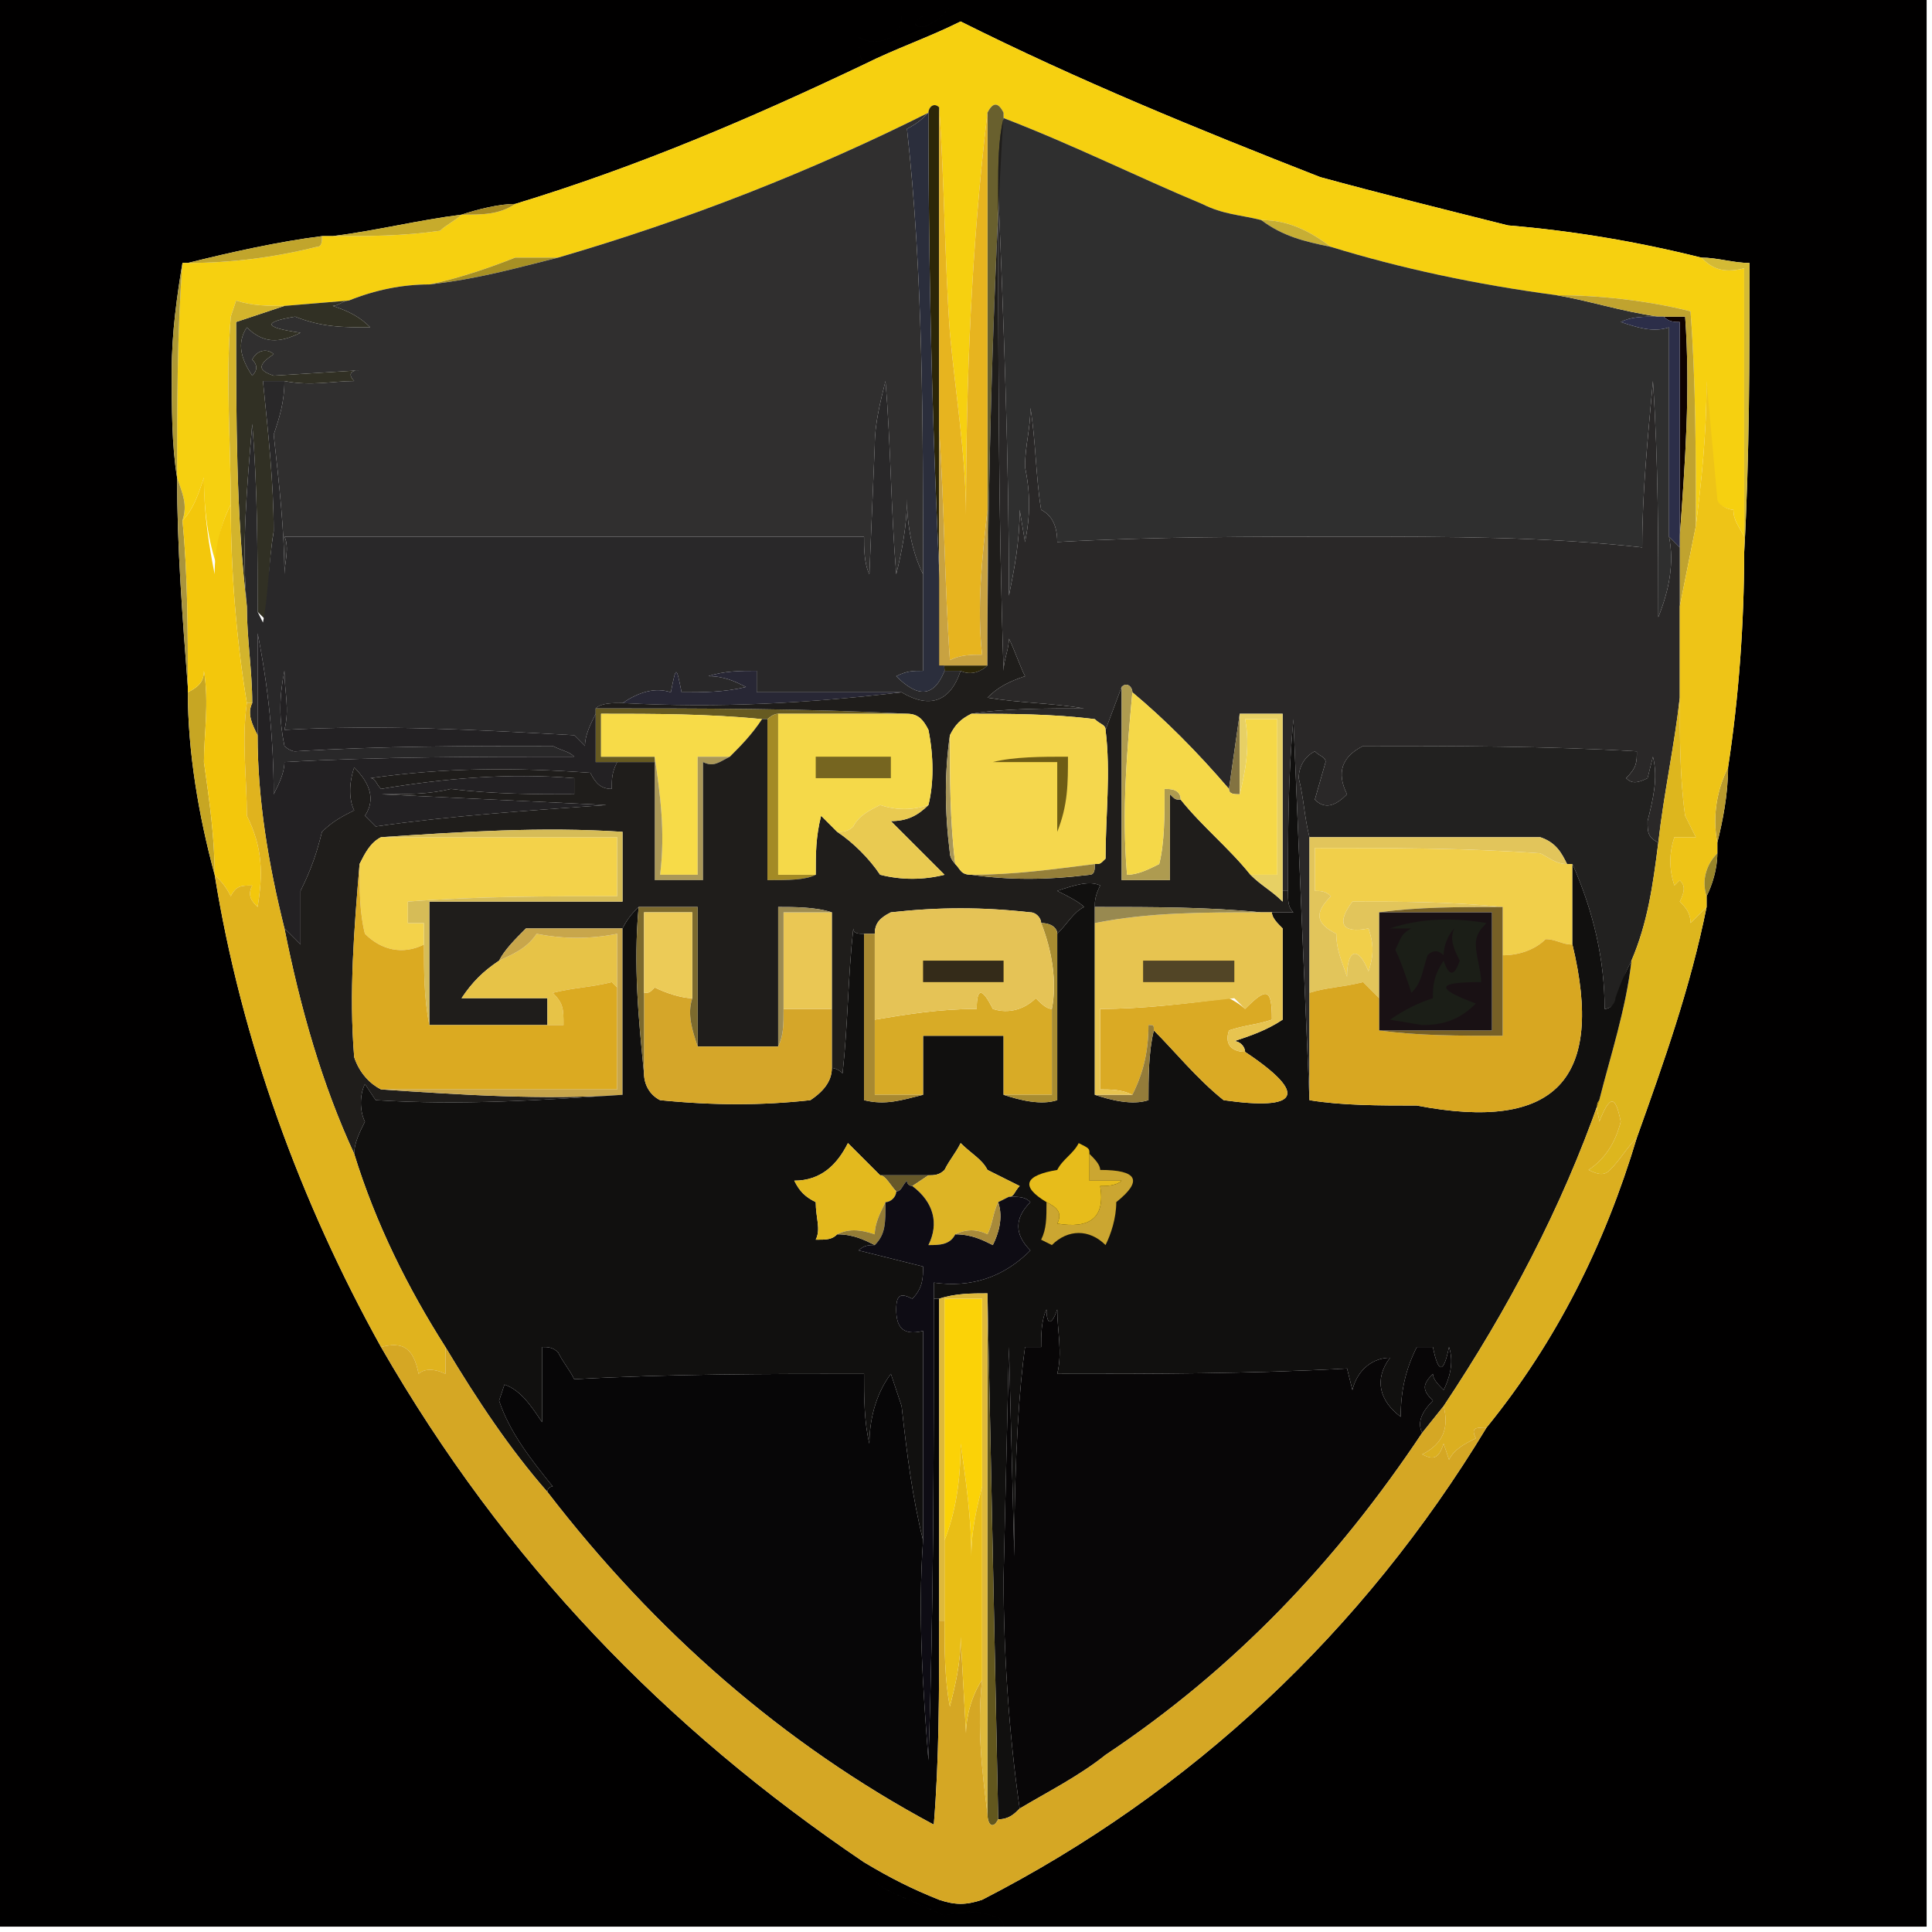 <?xml version="1.0"?><svg xmlns="http://www.w3.org/2000/svg" width="36" height="36" shape-rendering="geometricPrecision" text-rendering="geometricPrecision" image-rendering="optimizeQuality" fill-rule="evenodd" clip-rule="evenodd" viewBox="0 0 36 36"><path fill="#010000" d="m-0.1-0.1h17.9c-0.1 0.3-0.3 0.5-0.6 0.6-0.2 0-0.2-0.1 0-0.2-0.2 0-0.3 0-0.4 0 0 0.2-0.1 0.3-0.2 0.4-0.2 0.1-0.4 0.1-0.6 0 0 0.2 0 0.3 0.1 0.5-2.1 1-4.2 1.9-6.5 2.6-0.3 0-0.7 0.1-1 0.2-0.8 0.1-1.6 0.3-2.4 0.4h-0.2c-0.8 0.1-1.7 0.3-2.5 0.5h-0.1c-0.1 0.6-0.2 1.3-0.2 2 0 0.7 0 1.4 0.1 2 0 1.3 0.1 2.6 0.2 3.9v0.1c0 1.1 0.2 2.3 0.5 3.4 0.5 3.1 1.6 6.1 3.1 8.8 2.3 4 5.3 7.1 9 9.6 0.1 0.2 0.2 0.4 0.4 0.5 0.4 0.2 0.7 0.3 1.1 0.5 0.3-0.1 0.6-0.1 0.9 0 0.1 0 0.2 0.1 0.2 0.2h-18.8v-36z m17.9 0h18.1v36h-17.2c0-0.1-0.1-0.2-0.2-0.2-0.3-0.1-0.6-0.1-0.9 0-0.4-0.2-0.7-0.3-1.1-0.5-0.2-0.1-0.3-0.3-0.4-0.5 0.5 0.3 0.9 0.5 1.4 0.7 0.3 0.1 0.5 0.1 0.8 0 3.9-2 7.1-5 9.4-8.8 1.3-1.6 2.2-3.4 2.8-5.4 0.5-1.4 1-2.8 1.3-4.3v-0.2c0.1-0.2 0.2-0.5 0.2-0.8v-0.2c0.1-0.4 0.2-0.9 0.2-1.4 0.2-1.3 0.3-2.7 0.3-4 0.1-1.8 0.1-3.6 0.1-5.4-0.3 0-0.6-0.1-0.9-0.1-1.2-0.3-2.4-0.5-3.6-0.6-1.2-0.3-2.4-0.6-3.5-0.9-2.3-0.9-4.5-1.8-6.7-2.9-0.6 0.3-1.2 0.5-1.8 0.8-0.1-0.2-0.1-0.3-0.1-0.5 0.2 0.1 0.4 0.1 0.6 0 0.1-0.1 0.2-0.2 0.2-0.4 0.1 0 0.2 0 0.4 0-0.2 0.1-0.2 0.2 0 0.2 0.3-0.1 0.5-0.3 0.6-0.6z"></path><path fill="#f6d010" d="m31.7 4.8c0.2 0.2 0.4 0.3 0.8 0.2v5c-0.1-0.2-0.2-0.3-0.2-0.5-0.1 0-0.3-0.1-0.4-0.2l-0.1-2.2c0 1-0.1 1.9-0.2 2.7 0-1.3 0-2.7-0.1-4-0.8-0.2-1.7-0.3-2.5-0.3-1.5-0.2-2.9-0.5-4.2-0.9-0.4-0.3-0.8-0.5-1.3-0.5-0.4-0.1-0.7-0.1-1.1-0.3-1.2-0.5-2.4-1.1-3.7-1.6v-0.1c-0.1-0.2-0.2-0.2-0.3 0-0.3 2.5-0.4 5-0.4 7.5 0-1.1-0.2-2.3-0.3-3.4-0.1-1.4-0.1-2.8-0.2-4.2-0.1-0.1-0.2 0-0.2 0.1-2.2 1.1-4.5 2-6.9 2.7-0.3 0-0.5 0-0.8 0-0.5 0.2-1.1 0.4-1.6 0.5-0.5 0-1 0.1-1.5 0.3l-1.2 0.1c-0.3 0-0.6 0-0.9-0.1l-0.1 0.3c-0.1 1.2 0 2.3 0 3.5-0.2 0.4-0.3 0.8-0.2 1.3-0.2-0.5-0.3-1.1-0.3-1.8-0.1 0.3-0.2 0.6-0.4 0.8 0.1-0.3 0-0.5-0.1-0.8 0-1.3 0-2.7 0.1-4h0.1c0.8 0 1.6-0.1 2.4-0.3 0.1 0 0.1-0.1 0.1-0.2h0.2c0.7 0 1.3 0 2-0.1 0.1-0.1 0.3-0.2 0.4-0.3 0.4 0 0.7 0 1-0.2 2.3-0.7 4.4-1.6 6.5-2.6 0.6-0.3 1.2-0.5 1.8-0.8 2.2 1.1 4.4 2 6.7 2.9 1.1 0.3 2.3 0.6 3.5 0.9 1.2 0.1 2.4 0.3 3.6 0.6z"></path><path fill="#69602e" d="m18.7 2.1c-0.2 3.4-0.3 6.9-0.3 10.3v-10.3c0.1-0.2 0.2-0.2 0.3 0z"></path><path fill="#2c2608" d="m17.3 2.1c0-0.1 0.1-0.2 0.2-0.1v10.4h0.9c-0.1 0.1-0.3 0.2-0.5 0.1h-0.3c-0.2-3.4-0.3-6.9-0.3-10.4z"></path><path fill="#a78a22" d="m9.6 3.8c-0.3 0.2-0.6 0.2-1 0.2 0.3-0.1 0.7-0.2 1-0.2z"></path><path fill="#c7ab2c" d="m8.6 4c-0.1 0.1-0.3 0.2-0.4 0.3-0.7 0.1-1.3 0.1-2 0.1 0.8-0.1 1.6-0.3 2.4-0.4z"></path><path fill="#2b2e3c" d="m17.3 2.1c0 3.5 0.1 7 0.3 10.4-0.2 0.5-0.5 0.5-0.9 0.1 0.2-0.1 0.3-0.1 0.5-0.1v-1.8c0-2.8 0-5.6-0.3-8.3 0.2-0.1 0.3-0.2 0.4-0.3z"></path><path fill="#c7ae34" d="m23.5 4.1c0.5 0 0.9 0.2 1.3 0.5-0.5-0.1-0.9-0.2-1.3-0.5z"></path><path fill="#c1a52c" d="m6 4.4c0 0.1 0 0.2-0.1 0.2-0.8 0.2-1.6 0.3-2.4 0.3 0.8-0.2 1.7-0.4 2.5-0.5z"></path><path fill="#a79024" d="m10.4 4.8c-0.8 0.2-1.5 0.4-2.4 0.5 0.5-0.1 1.1-0.3 1.6-0.5 0.3 0 0.5 0 0.8 0z"></path><path fill="#2f2f2f" d="m18.7 2.2c1.3 0.5 2.5 1.1 3.7 1.6 0.4 0.2 0.7 0.2 1.1 0.3 0.4 0.3 0.8 0.4 1.3 0.5 1.3 0.4 2.7 0.7 4.2 0.9 0.6 0.1 1.2 0.3 1.9 0.4-0.3 0-0.5 0-0.7 0.1 0.3 0.1 0.6 0.2 0.9 0.1v3.9c0.1 0.5 0 1-0.2 1.5 0-1.4 0-2.9-0.1-4.4-0.1 1.1-0.2 2.1-0.2 3.1-1.8-0.2-3.6-0.2-5.5-0.2-1.8 0-3.6 0-5.4 0.1 0-0.3-0.1-0.5-0.3-0.6-0.1-0.6-0.1-1.3-0.2-1.9 0 0.4-0.1 0.7-0.1 1.1 0.1 0.5 0.1 0.9 0 1.4l-0.1-0.6c0 0.6-0.1 1.1-0.2 1.6 0-2.6-0.1-5.1-0.2-7.6 0-0.4 0-0.9 0.1-1.3z"></path><path fill="#302f2f" d="m17.3 2.1c-0.1 0.1-0.2 0.2-0.4 0.3 0.3 2.7 0.3 5.5 0.3 8.3-0.2-0.4-0.3-0.9-0.3-1.4 0 0.5-0.1 1-0.2 1.4-0.1-1.2-0.1-2.4-0.2-3.6-0.1 0.4-0.2 0.8-0.2 1.2l-0.1 2.4c-0.1-0.2-0.1-0.5-0.1-0.7h-10.8c0.1 0.2 0 0.5 0 0.7 0-0.8-0.1-1.7-0.2-2.6 0.1-0.3 0.2-0.6 0.2-1 0.5 0.1 0.9 0 1.3 0-0.1-0.1-0.1-0.2 0.1-0.2l-1.6 0.1c-0.3-0.1-0.3-0.2 0-0.4-0.1-0.1-0.3-0.1-0.4 0.1 0.1 0.1 0.1 0.2 0 0.3-0.2-0.3-0.3-0.6-0.1-0.9 0.3 0.3 0.6 0.3 1 0.1-0.7-0.1-0.7-0.2-0.1-0.3 0.5 0.2 0.9 0.2 1.4 0.2-0.2-0.2-0.4-0.3-0.7-0.4 0.1 0 0.2-0.1 0.3-0.1 0.5-0.2 1-0.3 1.5-0.3 0.9-0.1 1.6-0.3 2.4-0.5 2.4-0.7 4.7-1.6 6.9-2.7z"></path><path fill="#ad9834" d="m3.4 4.9c-0.1 1.3-0.1 2.7-0.1 4-0.1-0.6-0.1-1.3-0.1-2 0-0.7 0.1-1.4 0.2-2z"></path><path fill="#d4ba35" d="m31.7 4.8c0.3 0 0.6 0.1 0.9 0.1 0 1.8 0 3.6-0.1 5.4v-5.3c-0.4 0.1-0.6 0-0.8-0.2z"></path><path fill="#0f0200" d="m31 5.9h0.4c0.1 1.4 0 2.7-0.1 4.1v-4c-0.1 0-0.2 0-0.3-0.1z"></path><path fill="#313024" d="m6.5 5.6c-0.1 0-0.2 0.1-0.3 0.1 0.3 0.1 0.5 0.2 0.7 0.4-0.5 0-0.9 0-1.4-0.2-0.6 0.1-0.6 0.2 0.1 0.3-0.4 0.2-0.7 0.2-1-0.1-0.2 0.3-0.1 0.6 0.1 0.9 0.1-0.1 0.1-0.2 0-0.3 0.1-0.2 0.3-0.2 0.4-0.1-0.3 0.2-0.3 0.3 0 0.4l1.6-0.1c-0.2 0-0.2 0.1-0.1 0.2-0.4 0-0.8 0.1-1.3 0h-0.4c0.1 1 0.2 1.9 0.2 2.8-0.1 0.6-0.1 1.2-0.1 1.7l-0.2-0.2c0-1.1 0-2.3-0.1-3.5-0.1 1.2-0.2 2.3-0.1 3.4-0.2-1.7-0.2-3.5-0.2-5.3 0.3-0.1 0.6-0.2 0.9-0.3l1.2-0.1z"></path><path fill="#c0a32f" d="m29 5.5c0.8 0 1.7 0.1 2.5 0.3 0.1 1.3 0.1 2.7 0.1 4-0.1 0.5-0.2 1-0.3 1.5v-1.3c0.1-1.4 0.2-2.7 0.1-4.1h-0.5c-0.7-0.1-1.3-0.3-1.9-0.4z"></path><path fill="#2c2e49" d="m30.9 5.9h0.1c0.1 0.1 0.2 0.1 0.3 0.1v4.2l-0.2-0.2v-3.9c-0.3 0.1-0.6 0-0.9-0.1 0.2-0.1 0.4-0.1 0.7-0.1z"></path><path fill="#e7b41f" d="m17.5 2c0.1 1.4 0.1 2.8 0.2 4.2 0.1 1.1 0.3 2.3 0.3 3.4 0-2.5 0.1-5 0.4-7.5v7.4c-0.1 0.9-0.2 1.8-0.1 2.7-0.2 0-0.4 0-0.6 0.1-0.1-1.4-0.1-2.8-0.2-4.3v-6z"></path><path fill="#2a2828" d="m18.6 3.5c0.1 2.5 0.2 5 0.2 7.6 0.1-0.5 0.2-1 0.2-1.6l0.1 0.6c0.1-0.5 0.1-0.9 0-1.4 0-0.4 0.1-0.7 0.1-1.1 0.1 0.6 0.1 1.3 0.2 1.9 0.2 0.1 0.3 0.3 0.3 0.6 1.8-0.1 3.6-0.1 5.4-0.1 1.9 0 3.7 0 5.5 0.2 0-1 0.1-2 0.2-3.1 0.1 1.5 0.1 3 0.1 4.4 0.2-0.5 0.3-1 0.2-1.5l0.2 0.2v2.8c-0.1 0.9-0.3 1.8-0.4 2.7-0.2-0.1-0.2-0.2-0.2-0.4 0.1-0.4 0.2-0.8 0.1-1.2l-0.1 0.4c-0.2 0.1-0.3 0.1-0.4 0 0.2-0.2 0.2-0.3 0.2-0.5-1.7-0.1-3.4-0.1-5.1-0.1-0.4 0.2-0.5 0.5-0.3 0.9-0.2 0.2-0.4 0.3-0.6 0.1l0.2-0.7c0-0.1-0.1-0.1-0.2-0.2-0.2 0.1-0.3 0.3-0.3 0.5 0.1 0.4 0.1 0.7 0.2 1.1v4.9c-0.1-2.3-0.2-4.7-0.3-7.1-0.1 1.1-0.1 2.1-0.1 3.2h-0.1v-3.3h-0.8l-0.2 1.4c-0.6-0.7-1.2-1.3-1.8-1.8 0-0.1-0.1-0.2-0.2-0.1l-0.3 0.8c0-0.1-0.1-0.1-0.2-0.2-0.8-0.1-1.6-0.1-2.3-0.1 0.6-0.1 1.4-0.1 2.1-0.1-0.6-0.1-1.2-0.1-1.8-0.2 0.2-0.2 0.4-0.3 0.7-0.4-0.1-0.2-0.2-0.5-0.3-0.7 0 0.2-0.1 0.4-0.1 0.6-0.1-3-0.1-6-0.1-9z"></path><path fill="#292829" d="m5.3 7.1c0 0.4-0.1 0.7-0.2 1 0.1 0.9 0.2 1.8 0.2 2.6 0-0.2 0.1-0.5 0-0.7h10.8c0 0.2 0 0.5 0.1 0.7l0.1-2.4c0-0.4 0.1-0.8 0.2-1.2 0.1 1.2 0.1 2.4 0.2 3.6 0.1-0.4 0.2-0.9 0.2-1.4 0 0.5 0.1 1 0.3 1.4v1.8c-0.2 0-0.3 0-0.5 0.1 0.4 0.4 0.7 0.4 0.9-0.1h0.3c-0.2 0.6-0.6 0.7-1.1 0.4h-2.7v-0.4c-0.3 0-0.6 0-0.9 0.1 0.3 0 0.5 0.1 0.7 0.2-0.4 0.1-0.8 0.1-1.2 0.1-0.1-0.5-0.1-0.5-0.2 0-0.3-0.1-0.6 0-0.9 0.2-0.2 0-0.4 0-0.5 0.1v0.1c-0.1 0.2-0.2 0.4-0.2 0.6-0.1-0.1-0.1-0.1-0.2-0.2-1.8-0.1-3.6-0.2-5.4-0.1 0.1-0.4 0-0.7 0-1.1-0.1 0.5-0.1 0.9 0 1.4 0 0 0.1 0.1 0.2 0.1 1.6-0.1 3.2-0.1 4.8-0.1 0.2 0.1 0.3 0.1 0.4 0.2-1.8 0-3.6 0-5.4 0.1 0 0.2-0.1 0.4-0.2 0.6 0-1-0.1-2-0.3-3 0 0.6 0 1.2 0 1.9-0.1-0.2-0.2-0.4-0.1-0.6 0-0.6-0.1-1.2-0.1-1.8-0.1-1.1 0-2.2 0.1-3.4 0.1 1.2 0.1 2.4 0.1 3.5l0.1 0.2c0.1-0.5 0.1-1.1 0.2-1.7 0-0.9-0.1-1.8-0.2-2.8h0.4z"></path><path fill="#c8a241" d="m17.5 8c0.1 1.5 0.1 2.9 0.2 4.3 0.2-0.1 0.4-0.1 0.6-0.1-0.1-0.9 0-1.8 0.1-2.7v2.9h-0.9v-4.4z"></path><path fill="#a9943d" d="m3.3 8.9c0.1 0.3 0.2 0.5 0.1 0.8 0.1 1 0.1 2.1 0.1 3.1-0.1-1.3-0.2-2.6-0.2-3.9z"></path><path fill="#d3b42c" d="m5.3 5.7c-0.3 0.1-0.6 0.2-0.9 0.3 0 1.8 0 3.6 0.2 5.3 0 0.6 0.1 1.2 0.1 1.8h-0.1c-0.2-1.2-0.3-2.5-0.3-3.7 0-1.2-0.1-2.3 0-3.5l0.1-0.3c0.3 0.1 0.6 0.1 0.9 0.1z"></path><path fill="#c7a623" d="m4 16.3c-0.3-1.1-0.5-2.3-0.5-3.4 0.2-0.1 0.3-0.2 0.3-0.4 0.1 0.6 0 1.2 0 1.7 0.1 0.7 0.2 1.4 0.2 2.1z"></path><path fill="#282735" d="m16.8 12.9c-1.7 0.2-3.4 0.3-5.2 0.2 0.3-0.2 0.6-0.3 0.9-0.2 0.1-0.5 0.1-0.5 0.2 0 0.4 0 0.8 0 1.2-0.1-0.2-0.1-0.4-0.2-0.7-0.2 0.3-0.1 0.6-0.1 0.9-0.1v0.4h2.7z"></path><path fill="#665a21" d="m11.1 13.2c2 0 3.9 0 5.8 0.1h-2.4c-0.1 0-0.2 0.1-0.2 0.1h-0.1c-1-0.1-2-0.1-3-0.1v0.8h1v0.1h-1.1v-1z"></path><path fill="#f7db48" d="m14.2 13.4c-0.2 0.3-0.4 0.5-0.6 0.7h-0.6v2.2h-0.7c0.1-0.8 0-1.5-0.1-2.2h-1v-0.8c1 0 2 0 3 0.1z"></path><path fill="#a38a25" d="m14.5 13.3v3h0.7c-0.2 0.1-0.5 0.1-0.9 0.1v-3c0 0 0.1-0.1 0.2-0.1z"></path><path fill="#837341" d="m23.1 13.3v1.5c-0.1 0-0.2 0-0.2-0.1l0.2-1.4z"></path><path fill="#232123" d="m11.1 13.3v0.9h0.4c-0.1 0.2-0.1 0.3-0.1 0.5-0.2 0-0.3-0.1-0.4-0.3-1.4-0.1-2.7-0.1-4.1 0.1 0.1 0 0.1 0.1 0.2 0.2 1.2-0.2 2.4-0.3 3.6-0.2v0.3c-0.7 0-1.5 0-2.3-0.1-0.4 0.1-0.8 0.1-1.3 0.1l4.2 0.2c-1.4 0.1-2.9 0.2-4.3 0.4l-0.2-0.2c0.2-0.3 0.1-0.6-0.2-0.9-0.1 0.3-0.1 0.6 0 0.8-0.2 0.1-0.4 0.2-0.6 0.4-0.1 0.4-0.2 0.7-0.4 1.1 0 0.3 0 0.7 0 1-0.1-0.1-0.2-0.2-0.3-0.3-0.3-1.2-0.5-2.4-0.5-3.6 0-0.7 0-1.3 0-1.9 0.2 1 0.3 2 0.3 3 0.1-0.2 0.2-0.4 0.2-0.6 1.8-0.1 3.6-0.1 5.4-0.1-0.1-0.1-0.2-0.1-0.4-0.2-1.6 0-3.2 0-4.8 0.1-0.1 0-0.2-0.1-0.2-0.1-0.1-0.5-0.1-0.9 0-1.4 0 0.4 0.1 0.7 0 1.1 1.8-0.1 3.6 0 5.4 0.1 0.1 0.1 0.1 0.1 0.2 0.2 0-0.2 0.1-0.4 0.2-0.6z"></path><path fill="#222120" d="m30.9 15.7c-0.1 0.8-0.2 1.5-0.5 2.2-0.1 0.2-0.2 0.4-0.2 0.7-0.1 0.1-0.2 0.2-0.3 0.2 0-0.9-0.2-1.8-0.6-2.7h-0.1c-0.1-0.2-0.2-0.4-0.5-0.5-1.4 0-2.9 0-4.3 0-0.1-0.4-0.1-0.7-0.2-1.1 0-0.2 0.1-0.4 0.3-0.5 0.1 0.1 0.2 0.1 0.2 0.2l-0.2 0.7c0.2 0.2 0.4 0.1 0.6-0.1-0.2-0.4-0.1-0.7 0.3-0.9 1.7 0 3.4 0 5.1 0.1 0 0.2 0 0.3-0.2 0.5 0.1 0.1 0.2 0.1 0.4 0l0.1-0.4c0.1 0.4 0 0.8-0.1 1.2 0 0.2 0 0.3 0.2 0.4z"></path><path fill="#f3c70c" d="m4.3 9.4c0 1.2 0.1 2.5 0.3 3.7-0.1 0.7 0 1.4 0 2.1 0.3 0.6 0.3 1.1 0.2 1.7-0.1-0.1-0.2-0.2-0.1-0.4-0.2 0-0.3 0-0.4 0.2-0.1-0.2-0.2-0.3-0.3-0.4 0-0.7-0.1-1.4-0.2-2.1 0-0.5 0.1-1.1 0-1.7 0 0.2-0.1 0.3-0.3 0.4v-0.1c0-1 0-2.1-0.1-3.1 0.2-0.2 0.3-0.5 0.4-0.8 0 0.7 0.1 1.3 0.2 1.8 0-0.5 0.1-0.9 0.3-1.3z"></path><path fill="#aa9858" d="m12.2 14.1c0.1 0.7 0.2 1.4 0.1 2.2h0.7v-2.2h0.6c-0.2 0.1-0.3 0.2-0.5 0.1v2.2h-0.9v-2.3z"></path><path fill="#1f1d1b" d="m18.7 2.1v0.1c-0.1 0.4-0.1 0.9-0.1 1.3 0 3 0 6 0.1 9 0-0.2 0.1-0.4 0.1-0.6 0.1 0.2 0.2 0.5 0.3 0.7-0.3 0.1-0.5 0.2-0.7 0.4 0.6 0.1 1.2 0.1 1.8 0.2-0.7 0-1.5 0-2.1 0.1-0.2 0.1-0.3 0.2-0.4 0.4-0.1 0.7-0.1 1.4 0 2.2 0 0.1 0.1 0.2 0.1 0.2 0.1 0.1 0.1 0.2 0.3 0.2 0.7 0.1 1.4 0.1 2.2 0 0.1 0 0.1-0.1 0.1-0.2 0.1 0 0.1 0 0.2-0.1 0-0.8 0.1-1.6 0-2.4l0.3-0.8v3.6h0.9c0-0.6 0-1.1 0-1.6 0.1 0.1 0.1 0.1 0.2 0.1 0.4 0.5 0.9 0.9 1.3 1.4 0.2 0.2 0.4 0.3 0.6 0.5 0 0 0-0.1 0-0.2h0.1c0 0.2 0 0.3 0.1 0.4-0.1 0-0.3 0-0.4 0h-0.2c-1-0.1-2-0.1-3.1-0.1 0-0.1 0-0.2 0.1-0.4-0.2-0.1-0.5 0-0.8 0.1 0.2 0.1 0.4 0.2 0.5 0.3-0.2 0.1-0.3 0.3-0.5 0.5 0-0.1-0.1-0.2-0.3-0.2 0-0.1-0.1-0.2-0.2-0.2-0.9-0.1-1.7-0.1-2.6 0-0.2 0.1-0.3 0.2-0.3 0.4h-0.2c-0.1 0-0.2 0-0.2-0.1-0.1 0.9-0.1 1.8-0.2 2.7-0.1-0.1-0.2-0.1-0.2-0.1v-2.9c-0.3-0.1-0.7-0.1-1-0.1v2.6h-1.5v-2.6h-1.1c-0.1 0.1-0.2 0.2-0.3 0.4-0.6 0-1.2 0-1.8 0-0.2 0.2-0.4 0.4-0.5 0.6-0.3 0.2-0.5 0.4-0.7 0.7 0.5 0 1.1 0 1.6 0v0.5h-2.2v-2.3h3.6v-1.3c-1.5-0.1-3 0-4.5 0.1-0.2 0.1-0.3 0.3-0.4 0.5-0.1 1.2-0.2 2.4-0.1 3.6 0.1 0.3 0.3 0.5 0.5 0.6 1.5 0.1 3 0.2 4.5 0.1-1.5 0.1-3 0.2-4.6 0.1l-0.2-0.3c-0.1 0.2-0.1 0.5 0 0.7-0.1 0.2-0.2 0.4-0.2 0.6-0.6-1.3-1-2.7-1.3-4.2 0.1 0.1 0.2 0.2 0.3 0.3 0-0.3 0-0.7 0-1 0.2-0.4 0.3-0.7 0.4-1.1 0.2-0.2 0.4-0.3 0.6-0.4-0.1-0.2-0.1-0.5 0-0.8 0.3 0.3 0.4 0.6 0.2 0.9l0.2 0.2c1.4-0.2 2.9-0.3 4.3-0.4l-4.2-0.2c0.5 0 0.9 0 1.3-0.1 0.8 0.1 1.6 0.1 2.3 0.1v-0.3c-1.2-0.1-2.4 0-3.6 0.2-0.1-0.1-0.1-0.2-0.2-0.2 1.4-0.2 2.7-0.2 4.1-0.1 0.1 0.2 0.2 0.3 0.4 0.3 0-0.2 0-0.3 0.1-0.5h0.7v2.2h0.9v-2.2c0.2 0.1 0.3 0 0.5-0.1 0.2-0.2 0.4-0.4 0.6-0.7h0.1v3c0.4 0 0.7 0 0.9-0.1 0-0.4 0-0.7 0.1-1.1 0.1 0.1 0.2 0.2 0.3 0.3 0.3 0.2 0.6 0.5 0.8 0.8 0.4 0.1 0.8 0.1 1.2 0-0.3-0.3-0.7-0.7-1-1 0.3 0 0.5-0.1 0.7-0.3 0.1-0.4 0.1-0.9 0-1.4-0.1-0.2-0.2-0.3-0.4-0.3-1.9-0.1-3.8-0.1-5.8-0.1 0.1-0.1 0.3-0.1 0.5-0.1 1.8 0.1 3.5 0 5.2-0.2 0.5 0.3 0.9 0.2 1.1-0.4 0.2 0.1 0.4 0 0.5-0.1 0-3.4 0.1-6.9 0.3-10.3z"></path><path fill="#ae9b50" d="m20.9 12.8c0.1-0.1 0.2 0 0.2 0.1-0.1 1.1-0.2 2.2-0.1 3.4 0.2 0 0.4-0.1 0.6-0.2 0.1-0.4 0.1-0.9 0.1-1.4 0.1 0 0.3 0 0.3 0.2-0.1 0-0.1 0-0.2-0.1 0 0.5 0 1 0 1.6h-0.9v-3.6z"></path><path fill="#f5d848" d="m21.1 12.9c0.6 0.5 1.2 1.1 1.8 1.8 0 0.1 0.1 0.1 0.2 0.1 0.1-0.4 0.2-0.9 0.1-1.4h0.6v2.9h-0.5c-0.4-0.5-0.9-0.9-1.3-1.4 0-0.2-0.2-0.2-0.3-0.2 0 0.5 0 1-0.1 1.4-0.2 0.1-0.4 0.2-0.6 0.2-0.1-1.2 0-2.3 0.1-3.4z"></path><path fill="#b99a2d" d="m32.2 14.3c0 0.5-0.1 1-0.2 1.4-0.1-0.5 0-1 0.2-1.4z"></path><path fill="#f5d949" d="m14.5 13.3h2.4c0.2 0 0.3 0.1 0.4 0.3 0.1 0.5 0.1 1 0 1.4-0.3 0.1-0.6 0.1-0.9 0-0.2 0.1-0.4 0.2-0.5 0.4-0.1 0.1-0.2 0.1-0.3 0.1-0.1-0.1-0.2-0.2-0.3-0.3-0.1 0.4-0.1 0.7-0.1 1.1h-0.7v-3z"></path><path fill="#766520" d="m15.2 14.1h1.4v0.4h-1.4v-0.4z"></path><path fill="#eec417" d="m32.5 10v0.3c0 1.3-0.1 2.7-0.3 4-0.2 0.4-0.3 0.9-0.2 1.4v0.2c-0.2 0.2-0.3 0.5-0.2 0.8v0.2c-0.1 0.1-0.2 0.2-0.3 0.3 0-0.2-0.1-0.3-0.2-0.4 0.1-0.2 0.1-0.3 0-0.4l-0.1 0.1c-0.1-0.3-0.1-0.6 0-0.9 0.1 0 0.2 0 0.4 0l-0.2-0.4c-0.1-0.7-0.1-1.5-0.1-2.2v-1.7c0.1-0.5 0.2-1 0.3-1.5 0.1-0.8 0.2-1.7 0.2-2.7l0.2 2.2c0 0.1 0.2 0.2 0.3 0.2 0 0.2 0.1 0.3 0.2 0.5z"></path><path fill="#a79659" d="m17.7 13.7c0 0.8 0 1.6 0.1 2.4 0 0-0.1-0.1-0.1-0.2-0.1-0.8-0.1-1.5 0-2.2z"></path><path fill="#f5d74d" d="m18.1 13.3c0.7 0 1.5 0 2.3 0.1 0.1 0.1 0.2 0.1 0.2 0.2 0.1 0.8 0 1.6 0 2.4-0.1 0.1-0.1 0.1-0.2 0.1-0.8 0.1-1.5 0.2-2.3 0.2-0.2 0-0.2-0.1-0.3-0.2-0.1-0.8-0.1-1.6-0.1-2.4 0.1-0.2 0.2-0.3 0.4-0.4z"></path><path fill="#1f1e20" d="m18.5 14.2h1.2v1.3-1.3h-1.2z"></path><path fill="#6f5d15" d="m18.5 14.2c0.4-0.1 0.9-0.1 1.4-0.1 0 0.5 0 0.9-0.2 1.4v-1.3h-1.2z"></path><path fill="#e7d064" d="m23.1 13.3h0.8v3.3c0 0.1 0 0.2 0 0.2-0.2-0.2-0.4-0.3-0.6-0.5h0.5v-2.9h-0.6c0.1 0.5 0 1-0.1 1.4v-1.5z"></path><path fill="#e9ca51" d="m17.3 15c-0.2 0.2-0.4 0.3-0.7 0.3 0.3 0.3 0.7 0.7 1 1-0.4 0.1-0.8 0.1-1.2 0-0.2-0.3-0.5-0.6-0.8-0.8 0.1 0 0.2 0 0.3-0.1 0.1-0.2 0.3-0.3 0.5-0.4 0.3 0.1 0.6 0.1 0.9 0z"></path><path fill="#f1cf4a" d="m29.2 16.1h0.1v1.5c-0.2 0-0.3-0.1-0.5-0.1-0.2 0.2-0.5 0.3-0.8 0.3v-0.9c-1-0.1-1.9-0.1-2.8-0.1-0.3 0.4-0.2 0.6 0.3 0.5 0.1 0.3 0.1 0.5 0 0.8-0.2-0.5-0.4-0.4-0.4 0.1-0.1-0.3-0.2-0.5-0.2-0.8-0.4-0.2-0.4-0.4-0.1-0.7-0.1-0.1-0.2-0.1-0.3-0.1v-0.8c1.4 0 2.8 0 4.2 0.1 0.2 0.1 0.3 0.2 0.5 0.2z"></path><path fill="#f3d24a" d="m7.1 15.6h4.4v1.1c-1.3 0-2.6 0-3.9 0.1v0.4h0.3v0.4c-0.4 0.2-0.8 0.1-1.1-0.2-0.1-0.4-0.1-0.8-0.1-1.3 0.1-0.2 0.2-0.4 0.4-0.5z"></path><path fill="#957f39" d="m20.4 16.1c0 0.1 0 0.2-0.1 0.2-0.8 0.1-1.5 0.1-2.2 0 0.8 0 1.5-0.1 2.3-0.2z"></path><path fill="#98852a" d="m32 15.9c0 0.3-0.1 0.6-0.2 0.8-0.1-0.3 0-0.6 0.2-0.8z"></path><path fill="#d6bc57" d="m7.1 15.6c1.5-0.1 3-0.2 4.5-0.1v1.3h-3.6v2.3c-0.1-0.5-0.1-1-0.1-1.5v-0.4h-0.3v-0.4c1.3-0.1 2.6-0.1 3.9-0.1v-1.1h-4.4z"></path><path fill="#ddb61e" d="m31.3 13c0 0.7 0 1.5 0.1 2.2l0.2 0.4c-0.2 0-0.3 0-0.4 0-0.1 0.3-0.1 0.6 0 0.9l0.1-0.1c0.1 0.1 0.1 0.2 0 0.4 0.1 0.1 0.2 0.2 0.2 0.4 0.1-0.1 0.2-0.2 0.3-0.3-0.3 1.5-0.8 2.9-1.3 4.3-0.2 0.2-0.3 0.4-0.5 0.6-0.1 0.1-0.2 0.1-0.4 0 0.3-0.2 0.5-0.5 0.6-0.9-0.1-0.5-0.2-0.5-0.4 0 0-0.1-0.1-0.3 0-0.4 0.2-0.8 0.5-1.7 0.6-2.6 0.3-0.7 0.4-1.4 0.5-2.2 0.1-0.9 0.3-1.8 0.4-2.7z"></path><path fill="#e7c347" d="m11.5 18.4c0 0-0.1-0.1-0.1-0.1-0.4 0.1-0.7 0.1-1.1 0.2 0.2 0.2 0.2 0.3 0.2 0.6h-0.3v-0.5c-0.5 0-1.1 0-1.6 0 0.2-0.3 0.4-0.5 0.7-0.7 0.2-0.1 0.5-0.2 0.7-0.5 0.5 0.1 1 0.1 1.5 0v1z"></path><path fill="#e2c55b" d="m24.4 15.6c1.4 0 2.9 0 4.3 0 0.3 0.1 0.4 0.3 0.5 0.5-0.2 0-0.3-0.1-0.5-0.2-1.4-0.1-2.8-0.1-4.2-0.1v0.8c0.1 0 0.2 0 0.3 0.1-0.3 0.3-0.3 0.5 0.1 0.7 0 0.3 0.1 0.5 0.2 0.8 0-0.5 0.2-0.6 0.4-0.1 0.1-0.3 0.1-0.5 0-0.8-0.5 0.1-0.6-0.1-0.3-0.5 0.9 0 1.8 0 2.8 0.1-0.8 0-1.6 0-2.3 0.1v1.6c-0.1-0.1-0.2-0.2-0.3-0.3-0.4 0.1-0.7 0.1-1 0.2v-2.9z"></path><path fill="#dbaa21" d="m6.7 16.1c0 0.5 0 0.9 0.1 1.3 0.3 0.3 0.7 0.4 1.1 0.2 0 0.5 0 1 0.1 1.5h2.5c0-0.3 0-0.4-0.2-0.6 0.4-0.1 0.7-0.1 1.1-0.2 0 0 0.1 0.1 0.1 0.1v1.9h-4.4c-0.2-0.1-0.4-0.3-0.5-0.6-0.1-1.2 0-2.4 0.1-3.6z"></path><path fill="#c8a64b" d="m11.6 17.3v3.1c-1.5 0.1-3 0-4.5-0.1h4.4v-2.9c-0.5 0.1-1 0.1-1.5 0-0.2 0.3-0.5 0.4-0.7 0.5 0.1-0.2 0.3-0.4 0.5-0.6 0.6 0 1.2 0 1.8 0z"></path><path fill="#11100f" d="m24.4 20.5c0.6 0.1 1.3 0.1 2 0.1 2.6 0.5 3.5-0.5 2.9-3v-1.5c0.4 0.9 0.6 1.8 0.6 2.7 0.1 0 0.2-0.1 0.2-0.2 0.1-0.3 0.2-0.5 0.3-0.7-0.1 0.9-0.4 1.8-0.6 2.6-0.7 2-1.7 3.9-2.9 5.7l-0.4 0.5c-0.1-0.2 0-0.4 0.2-0.6-0.2-0.2-0.2-0.3 0-0.5 0 0.1 0.1 0.2 0.2 0.3 0.1-0.2 0.2-0.5 0.1-0.8-0.1 0.5-0.2 0.5-0.3 0h-0.3c-0.2 0.4-0.3 0.8-0.3 1.3-0.4-0.3-0.5-0.7-0.2-1.1-0.3 0-0.6 0.2-0.7 0.6l-0.1-0.4c-1.8 0.1-3.6 0.1-5.4 0.1 0.1-0.4 0-0.8 0-1.2-0.1 0.3-0.2 0.3-0.2 0-0.1 0.2-0.1 0.5-0.1 0.7h-0.3c-0.1 0.7-0.2 2-0.2 3.9l-0.1-3.9-0.1 4.3c0 1.4 0.1 2.9 0.3 4.3-0.1 0.1-0.2 0.2-0.4 0.2l-0.2-9.8c-0.3 0-0.6 0-0.9 0.1h-0.1v-0.3c0.7 0.1 1.3-0.1 1.8-0.6-0.3-0.3-0.3-0.6 0-0.9-0.1-0.1-0.2-0.1-0.4-0.1 0.1 0 0.1-0.1 0.2-0.2-0.2-0.1-0.4-0.2-0.6-0.3-0.1-0.2-0.3-0.3-0.5-0.5-0.1 0.2-0.2 0.3-0.3 0.5-0.1 0.1-0.2 0.1-0.3 0.1h-0.9c-0.2-0.2-0.4-0.4-0.6-0.6-0.2 0.4-0.5 0.7-1 0.7 0.1 0.2 0.2 0.3 0.4 0.4 0 0.3 0.1 0.5 0 0.7 0.2 0 0.3 0 0.4-0.1 0.3 0 0.5 0.1 0.7 0.2-0.1 0-0.2 0-0.3 0.1 0.4 0.1 0.8 0.2 1.2 0.3 0 0.2 0 0.4-0.2 0.6-0.2-0.1-0.3-0.1-0.3 0.2 0 0.3 0.1 0.5 0.5 0.4v3.9c-0.2-0.8-0.3-1.6-0.4-2.5l-0.2-0.6c-0.3 0.4-0.4 0.9-0.4 1.3-0.1-0.4-0.1-0.9-0.1-1.3-1.8 0-3.6 0-5.4 0.1-0.1-0.2-0.2-0.3-0.3-0.5-0.1-0.1-0.2-0.1-0.3-0.1 0 0.5 0 1 0 1.4-0.2-0.3-0.4-0.6-0.7-0.7l-0.1 0.3c0.2 0.6 0.6 1.1 1 1.6-0.1 0-0.1 0.1-0.1 0.1-0.7-0.8-1.3-1.7-1.9-2.7-0.7-1.1-1.3-2.3-1.7-3.6 0-0.2 0.1-0.4 0.2-0.6-0.1-0.2-0.1-0.5 0-0.7l0.2 0.3c1.6 0.1 3.1 0 4.6-0.1v-3.1c0.1-0.2 0.2-0.3 0.3-0.4-0.1 1.1 0 2.1 0.1 3.1 0 0.2 0.1 0.4 0.3 0.5 1 0.1 1.9 0.1 2.8 0 0.3-0.2 0.4-0.4 0.4-0.6 0 0 0.1 0 0.2 0.1 0.1-0.9 0.1-1.8 0.2-2.7 0 0.1 0.1 0.1 0.2 0.1v3.1c0.4 0.1 0.7 0 1.1-0.1v-1.1h1.5v1.1c0.3 0.1 0.7 0.2 1 0.1v-3.1c0.2-0.2 0.3-0.4 0.5-0.5-0.1-0.1-0.3-0.2-0.5-0.3 0.3-0.1 0.6-0.2 0.8-0.1-0.1 0.2-0.1 0.3-0.1 0.4v3.5c0.3 0.1 0.7 0.2 1 0.1 0-0.4 0-0.9 0.1-1.3 0.4 0.4 0.8 0.9 1.3 1.3 1.4 0.2 1.6-0.1 0.4-0.9 0-0.1-0.1-0.2-0.2-0.2 0.3-0.1 0.6-0.2 0.9-0.4 0-0.6 0-1.2 0-1.7-0.1-0.1-0.2-0.2-0.2-0.3 0.1 0 0.3 0 0.4 0-0.1-0.1-0.1-0.2-0.1-0.4 0-1.1 0-2.1 0.1-3.2 0.1 2.4 0.2 4.8 0.3 7.1z"></path><path fill="#d5a629" d="m12.9 18.6c-0.1 0.3 0 0.6 0.1 0.9h1.5c0.1-0.2 0.1-0.4 0.1-0.7 0.2 0 0.5 0 0.9 0v1.1c0 0.2-0.1 0.4-0.4 0.6-0.9 0.1-1.8 0.1-2.8 0-0.2-0.1-0.3-0.3-0.3-0.5v-1.5c0.1 0 0.1 0 0.2-0.1 0.2 0.1 0.5 0.2 0.7 0.2z"></path><path fill="#d8a721" d="m29.3 17.6c0.6 2.5-0.3 3.5-2.9 3-0.7 0-1.4 0-2-0.1v-2c0.3-0.1 0.6-0.1 1-0.2 0.1 0.1 0.2 0.2 0.3 0.3v0.6c0.7 0.1 1.5 0.1 2.3 0.1v-1.5c0.3 0 0.6-0.1 0.8-0.3 0.2 0 0.3 0.1 0.5 0.1z"></path><path fill="#daaa24" d="m23.2 19.6c1.2 0.8 1 1.1-0.4 0.9-0.5-0.4-0.9-0.9-1.3-1.3 0-0.1 0-0.1-0.1-0.1 0 0.5-0.1 0.9-0.3 1.3-0.2-0.1-0.4-0.1-0.6-0.1v-1.5c0.8 0 1.6-0.1 2.4-0.2 0.2 0.1 0.3 0.2 0.3 0.2 0.4-0.4 0.5-0.4 0.5 0.2-0.3 0.1-0.5 0.1-0.8 0.2-0.1 0.3 0.1 0.4 0.3 0.4z"></path><path fill="#947c3a" d="m21.5 19.2c-0.1 0.4-0.1 0.9-0.1 1.3-0.3 0.1-0.7 0-1-0.1h0.7c0.2-0.4 0.3-0.8 0.3-1.3 0.1 0 0.1 0 0.1 0.1z"></path><path fill="#d8ab26" d="m19.6 18.8v1.6h-0.9v-1.1h-1.5v1.1h-0.9v-1.4c0.6-0.1 1.2-0.2 1.9-0.2 0-0.4 0.1-0.4 0.3 0 0.3 0.1 0.6 0 0.8-0.2 0.1 0.1 0.2 0.2 0.3 0.2z"></path><path fill="#a88931" d="m16.1 17.4h0.2v3h0.9c-0.4 0.1-0.7 0.2-1.1 0.1v-3.1z"></path><path fill="#a88c31" d="m19.4 17.2c0.2 0 0.3 0.1 0.3 0.2v3.1c-0.3 0.1-0.7 0-1-0.1h0.9v-1.6c0.1-0.5 0-1.1-0.2-1.6z"></path><path fill="#e5c356" d="m19.4 17.2c0.2 0.5 0.3 1.1 0.2 1.6-0.1 0-0.2-0.1-0.3-0.2-0.2 0.2-0.5 0.3-0.8 0.2-0.2-0.4-0.3-0.4-0.3 0-0.7 0-1.3 0.1-1.9 0.2v-1.6c0-0.2 0.1-0.3 0.3-0.4 0.9-0.1 1.7-0.1 2.6 0 0.1 0 0.2 0.1 0.2 0.2z"></path><path fill="#e7c450" d="m23.5 17h0.2c0 0.1 0.1 0.2 0.2 0.3 0 0.5 0 1.1 0 1.7-0.3 0.2-0.6 0.3-0.9 0.4 0.1 0 0.2 0.1 0.2 0.2-0.2 0-0.4-0.1-0.3-0.4 0.3-0.1 0.5-0.1 0.8-0.2 0-0.6-0.1-0.6-0.5-0.2 0 0-0.1-0.1-0.2-0.2-0.9 0.1-1.7 0.2-2.5 0.2v1.5c0.2 0 0.4 0 0.6 0.1h-0.7v-3.2c1-0.2 2-0.2 3.1-0.2z"></path><path fill="#524526" d="m21.3 17.9h1.7v0.4h-1.7v-0.4z"></path><path fill="#342b19" d="m17.2 17.9h1.5v0.4h-1.5v-0.4z"></path><path fill="#eac754" d="m15.5 17v1.8c-0.4 0-0.7 0-0.9 0v-1.8h0.9z"></path><path fill="#776026" d="m25.7 17c0.7-0.1 1.5-0.1 2.3-0.1v2.4c-0.8 0-1.6 0-2.3-0.1h2.1v-2.2h-2.1z"></path><path fill="#9c8b52" d="m15.5 17h-0.9v1.8c0 0.3 0 0.5-0.1 0.7v-2.6c0.3 0 0.7 0 1 0.1z"></path><path fill="#7c6a2e" d="m11.9 16.9h1.1v2.6c-0.1-0.3-0.2-0.6-0.1-0.9v-1.6h-0.9v3c-0.1-1-0.2-2-0.1-3.1z"></path><path fill="#eccb57" d="m12.9 18.6c-0.2 0-0.5-0.1-0.7-0.2-0.1 0.1-0.1 0.1-0.2 0.1v-1.5h0.9v1.6z"></path><path fill="#191114" d="m25.7 17h2.1v2.2h-2.1v-2.2z"></path><path fill="#1b1e17" d="m25.9 17.3c0.6-0.2 1.2-0.2 1.8-0.1-0.1 0.1-0.2 0.2-0.2 0.4 0 0.2 0.1 0.5 0.1 0.7-0.8 0-0.9 0.1-0.1 0.4-0.3 0.3-0.6 0.4-1 0.4l-0.6-0.1c0.3-0.2 0.5-0.3 0.8-0.4 0-0.2 0-0.4 0.2-0.7 0.1 0.3 0.2 0.3 0.3 0-0.1-0.2-0.2-0.4-0.1-0.6-0.1 0.1-0.2 0.3-0.2 0.5-0.1-0.1-0.2-0.1-0.3 0-0.1 0.3-0.1 0.5-0.3 0.7-0.1-0.3-0.2-0.6-0.3-0.8 0.1-0.2 0.1-0.3 0.3-0.4-0.1 0-0.3 0-0.4 0z"></path><path fill="#988950" d="m20.4 16.9c1.1 0 2.1 0 3.1 0.1-1.1 0-2.1 0-3.1 0.2v-0.3z"></path><path fill="#665829" d="m16.4 21.9h0.9l-0.3 0.2c0 0-0.1 0-0.1-0.1-0.1 0.1-0.1 0.2-0.2 0.2-0.1-0.1-0.2-0.3-0.3-0.3z"></path><path fill="#cba631" d="m20.3 21.5c0.1 0.1 0.2 0.2 0.2 0.3 0.7 0 0.8 0.2 0.3 0.6 0 0.3-0.1 0.6-0.2 0.8-0.3-0.3-0.7-0.3-1 0l-0.2-0.1c0.1-0.2 0.1-0.4 0.1-0.7 0.2 0.1 0.3 0.2 0.2 0.4 0.6 0.1 0.9-0.1 0.8-0.7 0.1 0 0.3 0 0.4-0.1-0.2 0-0.4 0-0.6 0v-0.5z"></path><path fill="#e0b31e" d="m4.6 13.1h0.1c-0.1 0.2 0 0.4 0.1 0.6 0 1.2 0.2 2.4 0.5 3.6 0.3 1.5 0.7 2.9 1.3 4.2 0.4 1.3 1 2.5 1.7 3.6v0.5c-0.2-0.1-0.4-0.1-0.5 0-0.1-0.5-0.3-0.6-0.7-0.5-1.5-2.7-2.6-5.7-3.1-8.8 0.1 0.1 0.2 0.2 0.3 0.4 0.1-0.2 0.2-0.2 0.4-0.2-0.1 0.2 0 0.3 0.1 0.4 0.1-0.6 0.1-1.1-0.2-1.7 0-0.7-0.1-1.4 0-2.1z"></path><path fill="#e7bc1b" d="m20.3 21.5v0.5c0.2 0 0.4 0 0.6 0-0.1 0.1-0.3 0.1-0.4 0.1 0.1 0.6-0.2 0.8-0.8 0.7 0.1-0.2 0-0.3-0.2-0.4-0.5-0.3-0.4-0.5 0.2-0.6 0.1-0.2 0.3-0.3 0.4-0.5 0.2 0.1 0.2 0.1 0.2 0.2z"></path><path fill="#e3b91e" d="m16.4 21.9c0.1 0 0.2 0.2 0.3 0.3 0 0.1-0.1 0.2-0.2 0.2-0.1 0.2-0.2 0.4-0.2 0.6-0.3-0.1-0.5-0.1-0.7 0-0.1 0.1-0.2 0.1-0.4 0.1 0.1-0.2 0-0.4 0-0.7-0.2-0.1-0.3-0.2-0.4-0.4 0.5 0 0.8-0.3 1-0.7 0.2 0.2 0.4 0.4 0.6 0.6z"></path><path fill="#ddb425" d="m18.8 22.3l-0.2 0.1c-0.1 0.2-0.1 0.4-0.2 0.6-0.2-0.1-0.4-0.1-0.6 0-0.1 0.2-0.3 0.2-0.5 0.2 0.2-0.4 0.1-0.8-0.3-1.1l0.3-0.2c0.1 0 0.2 0 0.3-0.1 0.1-0.2 0.2-0.3 0.3-0.5 0.2 0.2 0.4 0.3 0.5 0.5 0.2 0.1 0.4 0.2 0.6 0.3-0.1 0.1-0.1 0.2-0.2 0.2z"></path><path fill="#dbaf20" d="m29.8 20.5c-0.1 0.1 0 0.3 0 0.4 0.2-0.5 0.3-0.5 0.4 0-0.1 0.4-0.3 0.7-0.6 0.9 0.2 0.1 0.3 0.1 0.4 0 0.2-0.2 0.3-0.4 0.5-0.6-0.6 2-1.5 3.8-2.8 5.4-0.2 0-0.3 0-0.2 0.2-0.2 0.1-0.4 0.2-0.5 0.4l-0.1-0.3c-0.1 0.3-0.2 0.3-0.4 0.2 0.4-0.2 0.5-0.5 0.4-0.9 1.2-1.8 2.2-3.7 2.9-5.7z"></path><path fill="#937c37" d="m16.5 22.4c0 0.4 0 0.6-0.2 0.8-0.2-0.1-0.4-0.2-0.7-0.2 0.2-0.1 0.4-0.1 0.7 0 0-0.2 0.1-0.4 0.2-0.6z"></path><path fill="#0e0c14" d="m17 22.1c0.4 0.3 0.5 0.7 0.3 1.1 0.2 0 0.4 0 0.5-0.2 0.3 0 0.5 0.1 0.7 0.2 0.1-0.2 0.2-0.5 0.1-0.8l0.2-0.1c0.2 0 0.3 0 0.4 0.1-0.3 0.3-0.3 0.6 0 0.9-0.5 0.5-1.1 0.7-1.8 0.6v0.3c0 2.9 0 5.7-0.1 8.6-0.1-1.3-0.2-2.7-0.1-4.1v-3.9c-0.4 0.1-0.5-0.1-0.5-0.4 0-0.3 0.1-0.3 0.3-0.2 0.2-0.2 0.2-0.4 0.2-0.6-0.4-0.1-0.8-0.2-1.2-0.3 0.1-0.1 0.2-0.1 0.3-0.1 0.2-0.2 0.2-0.4 0.2-0.8 0.1 0 0.2-0.1 0.2-0.2 0.1 0 0.1-0.1 0.2-0.2 0 0.1 0.1 0.1 0.1 0.1z"></path><path fill="#a88a3a" d="m18.6 22.4c0.1 0.3 0 0.6-0.1 0.8-0.2-0.1-0.4-0.2-0.7-0.2 0.2-0.1 0.4-0.1 0.6 0 0.1-0.2 0.1-0.4 0.2-0.6z"></path><path fill="#070607" d="m17.4 24.2h0.1v6c0 1.3 0 2.6-0.1 3.8-2.8-1.5-5.2-3.6-7.2-6.2 0 0 0-0.1 0.1-0.1-0.4-0.5-0.8-1-1-1.6l0.1-0.3c0.3 0.1 0.5 0.4 0.7 0.7 0-0.4 0-0.9 0-1.4 0.1 0 0.2 0 0.3 0.1 0.1 0.2 0.2 0.3 0.3 0.5 1.8-0.1 3.6-0.1 5.4-0.1 0 0.4 0 0.9 0.1 1.3 0-0.4 0.1-0.9 0.4-1.3l0.2 0.6c0.1 0.9 0.2 1.7 0.4 2.5-0.1 1.4 0 2.8 0.1 4.1 0.1-2.9 0.1-5.7 0.1-8.6z"></path><path fill="#62571e" d="m18.4 24.1l0.2 9.8c-0.1 0.2-0.2 0.1-0.2-0.1v-9.7z"></path><path fill="#080607" d="m26.5 26.7c-1.6 2.4-3.5 4.4-5.9 6-0.5 0.4-1.1 0.7-1.6 1-0.2-1.4-0.3-2.9-0.3-4.3l0.1-4.3 0.1 3.9c0-1.9 0.1-3.2 0.2-3.9h0.3c0-0.2 0-0.5 0.1-0.7 0 0.3 0.1 0.3 0.2 0 0 0.4 0.1 0.8 0 1.2 1.8 0 3.6 0 5.4-0.1l0.1 0.4c0.1-0.4 0.4-0.6 0.7-0.6-0.3 0.4-0.2 0.8 0.2 1.1 0-0.5 0.1-0.9 0.3-1.3h0.3c0.1 0.5 0.2 0.5 0.3 0 0.1 0.3 0 0.6-0.1 0.8-0.1-0.1-0.2-0.2-0.2-0.3-0.2 0.2-0.2 0.3 0 0.5-0.2 0.2-0.3 0.4-0.2 0.6z"></path><path fill="#deb93b" d="m18.4 24.1v9.7c-0.1-0.8-0.2-1.6-0.1-2.5v-7.1h-0.7v6h-0.1v-6c0.3-0.1 0.6-0.1 0.9-0.1z"></path><path fill="#fbd207" d="m18.3 27.7c-0.1 0.4-0.2 0.8-0.2 1.3 0-0.7-0.1-1.4-0.2-2.1 0 0.7-0.1 1.3-0.3 1.8v-4.5h0.7v3.5z"></path><path fill="#d5a724" d="m8.3 25.1c0.6 1 1.2 1.9 1.9 2.7 2 2.6 4.4 4.7 7.2 6.2 0.1-1.2 0.1-2.5 0.1-3.8h0.1c0 0.5 0 1.1 0.1 1.6 0.1-0.4 0.2-0.8 0.2-1.3l0.1 1.8c0-0.3 0.1-0.7 0.3-1-0.1 0.9 0 1.7 0.1 2.5 0 0.2 0.1 0.3 0.2 0.1 0.2 0 0.3-0.1 0.4-0.2 0.5-0.3 1.1-0.6 1.6-1 2.4-1.6 4.3-3.6 5.9-6l0.4-0.5c0.1 0.4 0 0.7-0.4 0.9 0.2 0.1 0.3 0.1 0.4-0.2l0.1 0.3c0.1-0.2 0.3-0.3 0.5-0.4-0.1-0.2 0-0.2 0.2-0.2-2.3 3.8-5.5 6.8-9.4 8.8-0.3 0.1-0.5 0.1-0.8 0-0.5-0.2-0.9-0.4-1.4-0.7-3.7-2.5-6.7-5.6-9-9.6 0.4-0.1 0.6 0 0.7 0.5 0.1-0.1 0.3-0.1 0.5 0v-0.5z"></path><path fill="#e9be16" d="m18.3 27.7v3.6c-0.2 0.3-0.3 0.7-0.3 1l-0.1-1.8c0 0.5-0.1 0.9-0.2 1.3-0.1-0.5-0.1-1.1-0.1-1.6v-1.5c0.2-0.5 0.3-1.1 0.3-1.8 0.1 0.7 0.2 1.4 0.2 2.1 0-0.5 0.1-0.9 0.2-1.3z"></path></svg>